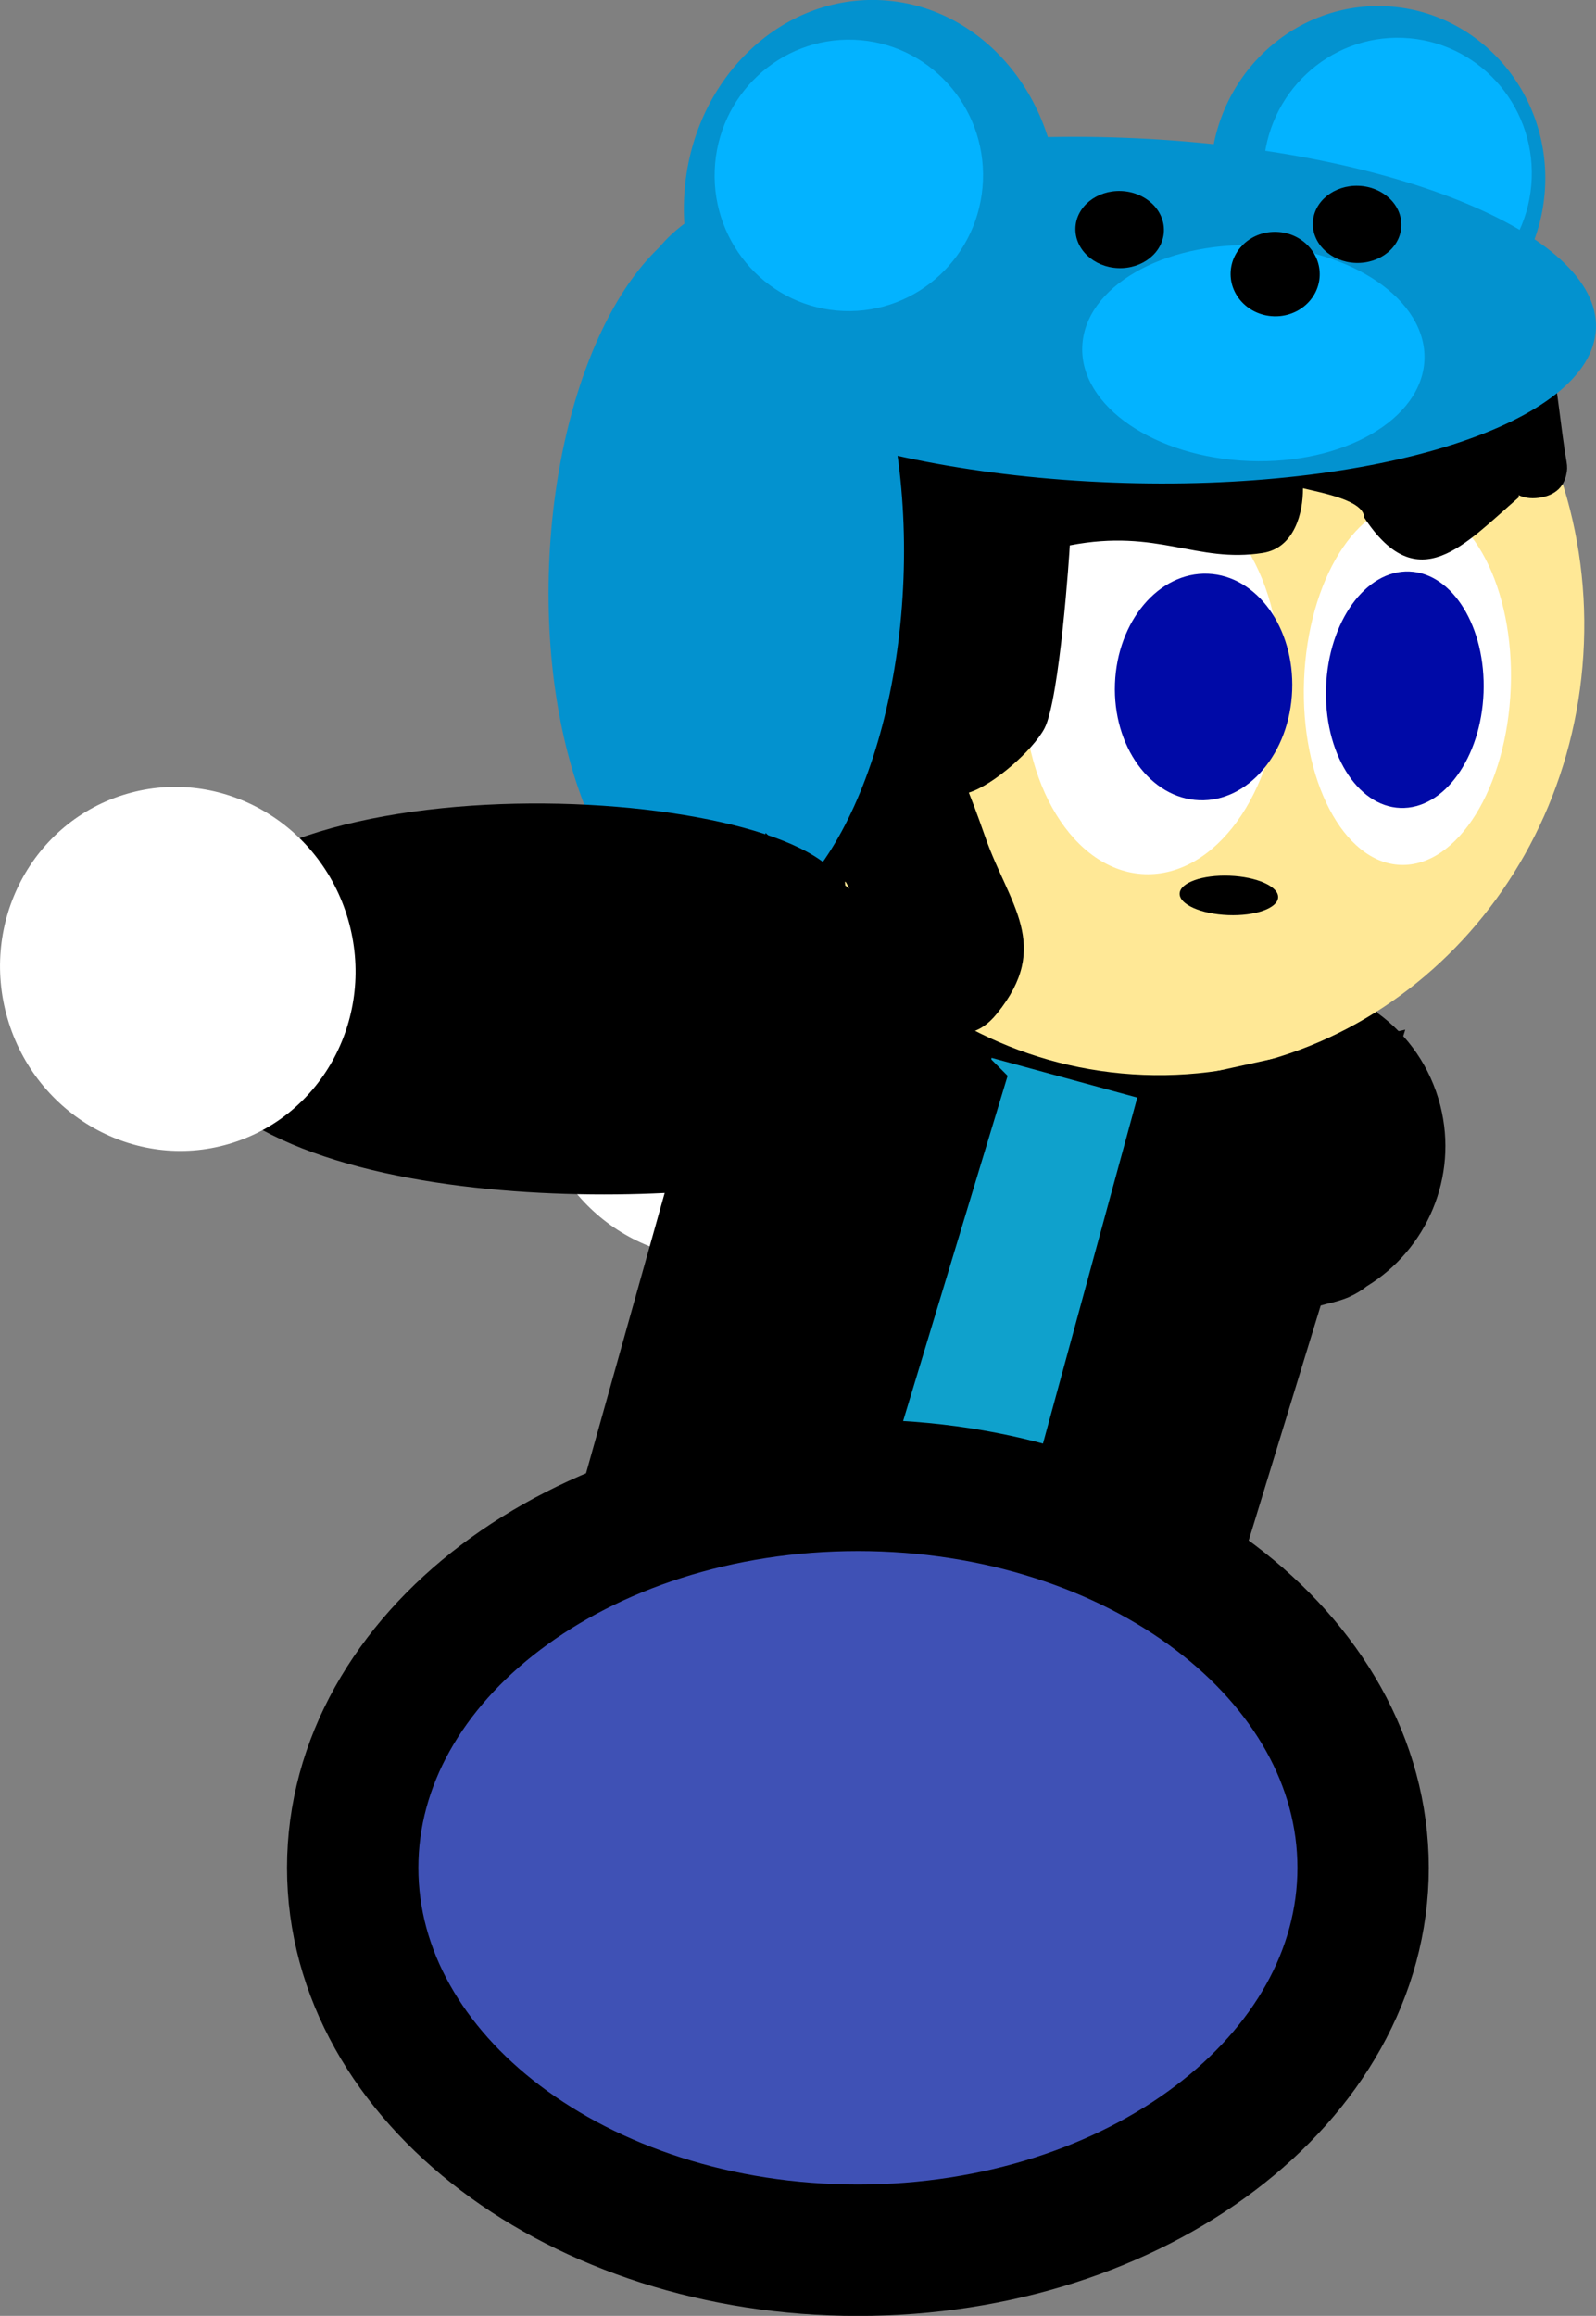 <svg version="1.1" xmlns="http://www.w3.org/2000/svg" xmlns:xlink="http://www.w3.org/1999/xlink" width="24.3" height="35.243" viewBox="0,0,24.3,35.243"><rect x="0" y="0" width="24.3" height="35.243" fill="#808080" stroke="none"/><g transform="translate(-306.662,-162.649)"><g data-paper-data="{&quot;isPaintingLayer&quot;:true}" fill-rule="nonzero" stroke-linejoin="miter" stroke-miterlimit="10" stroke-dasharray="" stroke-dashoffset="0" style="mix-blend-mode: normal"><path d="M327.203,182.387c-0.087,0.038 -0.205,0.074 -0.35,0.107c-0.022,0.006 -0.043,0.012 -0.065,0.018c-0.153,0.039 -0.307,0.063 -0.46,0.073c-2.721,0.359 -9.769,-0.05 -8.972,-3.722c0.681,-3.135 9.563,-2.398 10.284,-0.795c0.455,0.331 0.801,0.816 0.951,1.403c0.278,1.09 -0.207,2.196 -1.12,2.753c-0.08,0.064 -0.17,0.119 -0.27,0.163z" data-paper-data="{&quot;origRot&quot;:0}" fill="#000000" stroke="none" stroke-width="0.5" stroke-linecap="butt"/><path d="M318.174,181.717c-1.445,0.369 -2.923,-0.536 -3.302,-2.021c-0.379,-1.485 0.485,-2.988 1.93,-3.356c1.445,-0.369 2.923,0.536 3.302,2.021c0.379,1.485 -0.485,2.988 -1.93,3.356z" data-paper-data="{&quot;origRot&quot;:0}" fill="#ffffff" stroke="none" stroke-width="0" stroke-linecap="butt"/><path d="M322.772,165.907c-0.067,1.738 -1.395,3.099 -2.968,3.039c-1.573,-0.06 -2.794,-1.518 -2.727,-3.257c0.067,-1.738 1.395,-3.099 2.968,-3.039c1.573,0.06 2.794,1.518 2.727,3.257z" fill="#0392cf" stroke="none" stroke-width="0" stroke-linecap="butt"/><path d="M330.778,172.438c-0.144,3.764 -3.146,6.704 -6.706,6.568c-3.56,-0.136 -6.329,-3.298 -6.185,-7.061c0.144,-3.764 3.146,-6.704 6.706,-6.568c3.56,0.136 6.329,3.298 6.185,7.061z" fill="#ffe896" stroke="none" stroke-width="0" stroke-linecap="butt"/><path d="M324.088,175.952c-1.076,-0.041 -1.899,-1.383 -1.837,-2.997c0.062,-1.614 0.984,-2.889 2.06,-2.848c1.076,0.041 1.899,1.383 1.837,2.997c-0.062,1.614 -0.984,2.889 -2.06,2.848z" fill="#ffffff" stroke="none" stroke-width="0" stroke-linecap="butt"/><path d="M327.985,175.811c-0.869,-0.033 -1.527,-1.293 -1.468,-2.814c0.058,-1.521 0.81,-2.727 1.679,-2.694c0.869,0.033 1.527,1.293 1.468,2.814c-0.058,1.521 -0.81,2.727 -1.679,2.694z" fill="#ffffff" stroke="none" stroke-width="0" stroke-linecap="butt"/><path d="M326.336,173.155c-0.036,0.952 -0.67,1.701 -1.415,1.672c-0.745,-0.029 -1.319,-0.823 -1.283,-1.775c0.036,-0.952 0.67,-1.701 1.415,-1.672c0.745,0.029 1.319,0.823 1.283,1.775z" fill="#000aa7" stroke="none" stroke-width="0" stroke-linecap="butt"/><path d="M317.529,173.937c-0.147,-0.026 -0.294,-0.053 -0.388,-0.056c-0.642,-0.079 -1.459,0.059 -1.9,-0.387c-0.147,-0.149 0.47,-1.097 0.571,-1.227c0.841,-1.094 1.821,-2.484 2.883,-3.405c0.698,0.351 -1.085,-0.937 -1.145,-1.707c-0.036,-0.456 3.934,-0.998 4.318,-0.983c0.495,0.034 3.072,-0.096 3.867,0.389c0.022,-0.179 0.033,-0.349 0.01,-0.461c-0.095,-0.465 -0.122,-0.783 -0.042,-1.051l-0.004,-0l0.026,-0.668l0.458,0.018c0.114,-0.098 0.249,-0.201 0.408,-0.315c0.083,0.083 0.57,0.576 0.619,0.625c0.499,0.724 1.847,0.862 2.43,1.581c0.651,0.802 0.703,2.398 0.874,3.389c0.006,0.033 0.009,0.067 0.008,0.101c-0.001,0.026 -0.004,0.052 -0.01,0.077c-0.024,0.137 -0.111,0.314 -0.391,0.363c-0.011,0.002 -0.022,0.004 -0.034,0.005c-0.126,0.016 -0.225,-0.003 -0.302,-0.041l0.001,0.033c-0.822,0.712 -1.535,1.555 -2.354,0.307c-0.005,-0.257 -0.617,-0.369 -0.932,-0.445c0.003,0.372 -0.128,0.908 -0.611,0.984c-1.014,0.16 -1.596,-0.375 -2.939,-0.115c-0.002,0.089 -0.155,2.351 -0.386,2.787c-0.175,0.331 -0.781,0.863 -1.151,0.976c0.115,0.288 0.224,0.603 0.252,0.681c0.357,1.021 1.019,1.642 0.176,2.682c-1.091,1.348 -2.373,-2.398 -2.312,-1.974c0.049,0.34 -0.395,0.509 -0.916,0.592l-0.722,0.466c-0.086,0.057 -0.193,0.089 -0.307,0.085c-0.276,-0.011 -0.492,-0.228 -0.482,-0.486l0.01,-0.267c0,-0.004 0,-0.009 0.001,-0.014l0.01,-0.253l0.001,0c0.03,-0.612 0.118,-1.849 0.405,-2.283z" fill="#000000" stroke="none" stroke-width="0.5" stroke-linecap="butt"/><path d="M327.74,162.743c1.407,0.054 2.503,1.272 2.448,2.721c-0.055,1.449 -1.241,2.579 -2.648,2.526c-1.407,-0.054 -2.503,-1.272 -2.448,-2.721c0.055,-1.449 1.241,-2.579 2.648,-2.526z" fill="#0392cf" stroke="none" stroke-width="0" stroke-linecap="butt"/><path d="M329.25,173.191c-0.038,0.993 -0.606,1.778 -1.268,1.753c-0.662,-0.025 -1.168,-0.851 -1.13,-1.845c0.038,-0.993 0.606,-1.778 1.268,-1.753c0.662,0.025 1.168,0.851 1.13,1.845z" fill="#000aa7" stroke="none" stroke-width="0" stroke-linecap="butt"/><path d="M320.418,171.457c-0.116,3.022 -1.417,5.425 -2.907,5.368c-1.49,-0.057 -2.604,-2.553 -2.489,-5.574c0.116,-3.022 1.417,-5.425 2.907,-5.368c1.49,0.057 2.604,2.553 2.489,5.574z" fill="#0392cf" stroke="none" stroke-width="0" stroke-linecap="butt"/><path d="M329.983,165.367c-0.044,1.14 -0.993,2.029 -2.121,1.986c-1.128,-0.043 -2.007,-1.002 -1.963,-2.142c0.044,-1.14 0.993,-2.029 2.121,-1.986c1.128,0.043 2.007,1.002 1.963,2.142z" fill="#03b3ff" stroke="none" stroke-width="0" stroke-linecap="butt"/><path d="M330.961,167.647c-0.055,1.449 -3.355,2.499 -7.37,2.345c-4.015,-0.154 -7.225,-1.453 -7.169,-2.901c0.055,-1.449 3.355,-2.499 7.37,-2.345c4.015,0.154 7.225,1.453 7.169,2.901z" fill="#0392cf" stroke="none" stroke-width="0" stroke-linecap="butt"/><path d="M326.122,176.304c-0.006,0.166 -0.347,0.287 -0.761,0.271c-0.414,-0.016 -0.744,-0.163 -0.738,-0.328c0.006,-0.166 0.347,-0.287 0.761,-0.271c0.414,0.016 0.744,0.163 0.738,0.328z" fill="#000000" stroke="none" stroke-width="0" stroke-linecap="butt"/><path d="M319.192,180.421c-0.085,0.041 -0.202,0.081 -0.346,0.119c-0.021,0.007 -0.043,0.013 -0.065,0.02c-0.152,0.044 -0.305,0.074 -0.457,0.089c-2.707,0.451 -9.765,0.282 -9.093,-3.415c0.574,-3.156 9.476,-2.722 10.251,-1.144c0.466,0.315 0.829,0.788 0.998,1.37c0.315,1.08 -0.132,2.202 -1.025,2.789c-0.078,0.067 -0.165,0.125 -0.264,0.172z" data-paper-data="{&quot;origRot&quot;:0}" fill="#000000" stroke="none" stroke-width="0.5" stroke-linecap="butt"/><path d="M310.146,180.058c-1.431,0.418 -2.94,-0.436 -3.369,-1.908c-0.429,-1.471 0.383,-3.002 1.815,-3.42c1.431,-0.418 2.94,0.436 3.369,1.908c0.429,1.471 -0.383,3.002 -1.815,3.42z" data-paper-data="{&quot;origRot&quot;:0}" fill="#ffffff" stroke="none" stroke-width="0" stroke-linecap="butt"/><path d="M319.628,186.561l2.132,-7.814l2.605,0.711l-2.132,7.814z" fill="#0fa1cc" stroke="none" stroke-width="0" stroke-linecap="butt"/><path d="M318.445,175.804l3.276,3.287l-2.119,6.996l-3.763,-0.998z" fill="#000000" stroke="#000000" stroke-width="0.5" stroke-linecap="round"/><path d="M327.693,178.655l-2.816,9.183l-2.75,-0.75l2.092,-7.67z" fill="#000000" stroke="#000000" stroke-width="0.5" stroke-linecap="round"/><path d="M328.35,168.123c-0.035,0.907 -1.229,1.597 -2.668,1.542c-1.439,-0.055 -2.577,-0.835 -2.542,-1.741c0.035,-0.907 1.229,-1.597 2.668,-1.542c1.439,0.055 2.577,0.835 2.542,1.741z" fill="#03b3ff" stroke="none" stroke-width="0" stroke-linecap="butt"/><path d="M326.755,166.846c-0.014,0.355 -0.328,0.631 -0.703,0.616c-0.374,-0.014 -0.667,-0.314 -0.653,-0.668c0.014,-0.355 0.328,-0.631 0.703,-0.616c0.374,0.014 0.667,0.314 0.653,0.668z" fill="#000000" stroke="none" stroke-width="0" stroke-linecap="butt"/><path d="M324.383,166.168c-0.012,0.324 -0.324,0.575 -0.696,0.561c-0.372,-0.014 -0.663,-0.288 -0.651,-0.612c0.012,-0.324 0.324,-0.575 0.696,-0.561c0.372,0.014 0.663,0.288 0.651,0.612z" fill="#000000" stroke="none" stroke-width="0" stroke-linecap="butt"/><path d="M327.998,166.089c-0.012,0.324 -0.324,0.575 -0.696,0.561c-0.372,-0.014 -0.663,-0.288 -0.651,-0.612c0.012,-0.324 0.324,-0.575 0.696,-0.561c0.372,0.014 0.663,0.288 0.651,0.612z" fill="#000000" stroke="none" stroke-width="0" stroke-linecap="butt"/><path d="M321.628,165.396c-0.044,1.14 -0.993,2.029 -2.121,1.986c-1.128,-0.043 -2.007,-1.002 -1.963,-2.142c0.044,-1.14 0.993,-2.029 2.121,-1.986c1.128,0.043 2.007,1.002 1.963,2.142z" fill="#03b3ff" stroke="none" stroke-width="0" stroke-linecap="butt"/><path d="M327.416,191.073c0,3.214 -3.444,5.82 -7.692,5.82c-4.248,0 -7.692,-2.606 -7.692,-5.82c0,-3.214 3.444,-5.82 7.692,-5.82c4.248,0 7.692,2.606 7.692,5.82z" data-paper-data="{&quot;origPos&quot;:null}" fill="#3f51b5" stroke="#000000" stroke-width="2" stroke-linecap="butt"/></g></g></svg>